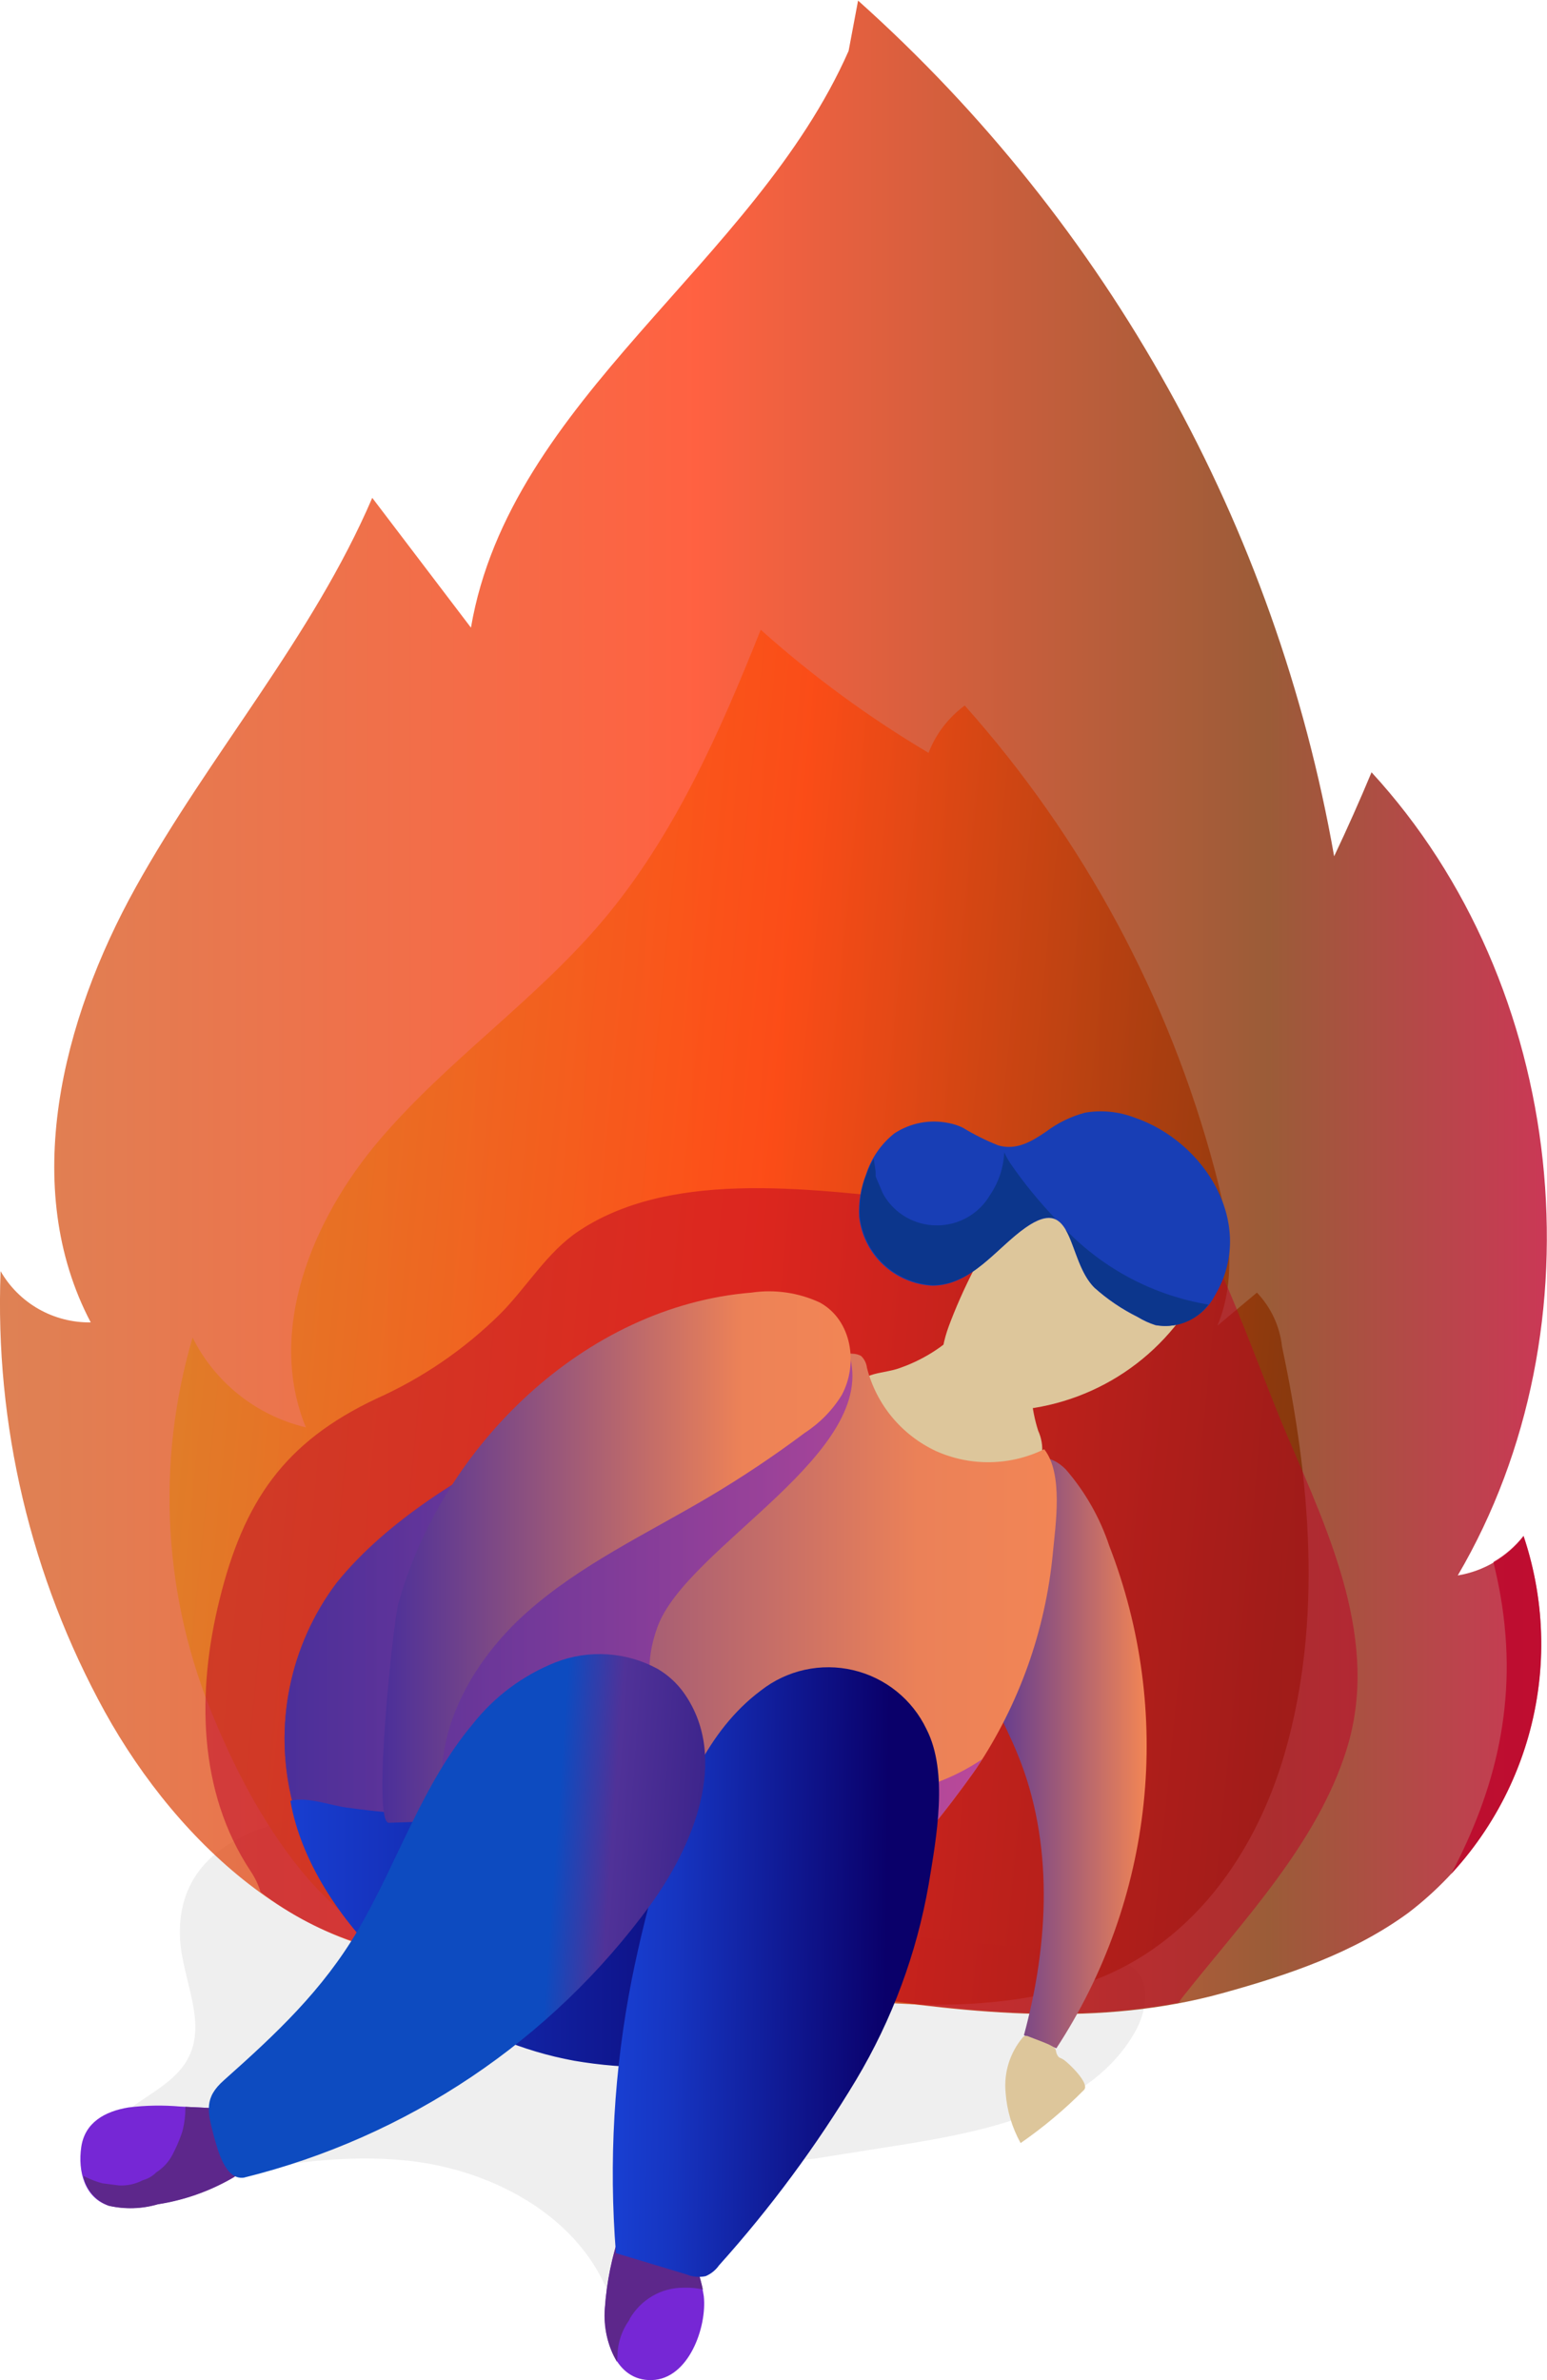 <svg width="234" height="360" viewBox="0 0 234 360" fill="none" xmlns="http://www.w3.org/2000/svg">
<path opacity="0.1" d="M27.223 292.987C27.45 299.147 31.313 305.602 28.563 311.105C26.587 315.113 21.951 316.879 18.588 319.801C15.225 322.722 13.725 329.109 17.77 331.012C19.442 331.594 21.255 331.633 22.951 331.125C35.789 328.656 48.764 325.418 61.762 326.822C74.759 328.226 88.075 335.496 92.369 347.816C93.687 351.643 94.891 356.626 98.891 357.396C105.707 349.877 103.572 336.65 111.547 330.468C114.996 328.231 118.946 326.878 123.045 326.528L137.338 324.263C150.381 322.111 165.128 318.828 171.672 307.368C173.444 304.266 174.172 299.758 171.331 297.584C170.221 296.848 168.952 296.382 167.627 296.225C157.084 294.255 146.245 294.255 135.679 292.421C119.046 289.522 103.595 282.117 87.348 277.497C73.214 273.398 26.291 267.328 27.223 292.987Z" fill="#606060"/>
<path opacity="0.78" d="M129.793 0.089C167.662 33.977 193.019 79.555 201.802 129.518C203.786 125.336 205.672 121.101 207.46 116.813C236.999 148.927 242.612 200.608 220.503 238.293C224.448 237.64 228.002 235.528 230.456 232.381C233.866 242.485 234.027 253.397 230.914 263.596C227.802 273.795 221.572 282.771 213.095 289.271C204.778 295.386 194.78 298.76 184.828 301.5C148.04 311.646 108.115 293.779 70.032 296.089C46.923 297.493 27.04 279.125 15.861 258.924C4.646 238.54 -0.804 215.503 0.091 192.273C1.462 194.66 3.45 196.637 5.848 197.999C8.245 199.361 10.965 200.058 13.725 200.018C2.999 179.636 9.339 154.339 20.541 134.183C31.744 114.027 47.264 96.385 56.307 75.3L71.236 94.935C77.144 60.33 114.205 39.835 128.361 7.698" fill="url(#paint0_linear)"/>
<path opacity="0.78" d="M70.078 295.999C51.423 297.132 38.834 275.458 32.472 260.149C24.701 241.829 23.521 221.395 29.131 202.308C30.815 205.685 33.222 208.652 36.182 211C39.143 213.348 42.585 215.019 46.264 215.896C40.288 201.334 47.173 184.461 57.376 172.458C67.578 160.455 80.871 151.396 91.051 139.393C101.935 126.552 108.821 110.881 115.069 95.254C122.904 102.266 131.404 108.501 140.451 113.871C141.554 111.014 143.454 108.53 145.927 106.714C163.867 126.846 176.818 150.892 183.738 176.92C185.806 184.665 187.26 193.113 184.147 200.518L190.123 195.513C192.25 197.743 193.583 200.608 193.918 203.667C198.212 223.891 200.075 245.156 194.372 265.041C189.6 281.596 178.739 296.27 161.31 300.845C131.43 308.771 100.39 294.165 70.078 295.999Z" fill="url(#paint1_linear)"/>
<path style="mix-blend-mode:multiply" opacity="0.5" d="M178.92 302.023C188.009 290.541 199.211 278.878 203.665 264.678C208.8 248.395 201.097 232.111 194.78 217.323C191.19 208.898 188.145 200.043 184.351 191.709C182.215 186.975 179.806 182.945 174.648 181.246C164.036 177.759 151.357 182.718 140.427 181.677C124.249 180.159 102.116 176.468 87.528 186.206C82.779 189.354 79.689 194.676 75.69 198.707C70.254 204.088 63.888 208.445 56.898 211.57C42.992 218.138 36.879 227.061 33.198 241.986C29.79 255.733 29.881 270.929 37.925 283.045C38.575 284.016 39.08 285.077 39.424 286.193C48.157 292.938 58.991 296.41 70.032 296C105.888 293.735 143.358 309.588 178.306 302.907C178.495 302.602 178.7 302.307 178.92 302.023Z" fill="url(#paint2_linear)"/>
<path style="mix-blend-mode:multiply" opacity="0.78" d="M225.888 236.255C226.297 237.931 226.661 239.607 226.956 241.305C229.751 257.34 226.115 270.929 219.503 283.453C225.749 276.679 230.059 268.36 231.986 259.362C233.912 250.365 233.383 241.017 230.455 232.292C229.202 233.892 227.651 235.238 225.888 236.255Z" fill="url(#paint3_linear)"/>
<path d="M143.518 200.585C142.041 204.571 141.495 209.916 145.086 212.226C146.473 213.001 148.04 213.4 149.63 213.382C155.725 213.6 161.769 212.203 167.146 209.335C172.522 206.466 177.04 202.229 180.238 197.053C185.896 187.61 183.851 171.801 170.24 171.643C157.243 171.507 147.335 190.326 143.518 200.585Z" fill="#DDC69B"/>
<path d="M145.585 200.835C146.903 199.499 148.676 197.937 150.448 198.571C151.03 198.837 151.549 199.223 151.971 199.703L155.516 203.145C155.777 203.364 155.999 203.623 156.174 203.915C156.403 204.606 156.403 205.353 156.174 206.044C155.674 209.522 155.969 213.068 157.038 216.416C157.524 217.479 157.728 218.649 157.629 219.813C157.151 222.078 154.311 223.006 151.948 223.369C146.176 224.275 139.655 224.773 135.088 221.104C132.437 218.725 130.648 215.541 129.998 212.045C128.93 207.516 132.475 207.991 135.61 207.085C139.403 205.856 142.83 203.709 145.585 200.835Z" fill="#DDC69B"/>
<path d="M30.926 318.805L27.267 318.623C24.664 318.397 22.044 318.442 19.451 318.759C15.861 319.348 12.839 321.024 12.293 324.738C11.748 328.453 12.816 332.438 16.428 333.616C18.876 334.174 21.427 334.096 23.836 333.389C27.725 332.784 31.473 331.488 34.902 329.562C36.132 328.905 37.071 327.815 37.538 326.504C37.721 325.338 37.596 324.144 37.175 323.04L36.016 319.077L30.926 318.805Z" fill="#7627D5"/>
<path d="M37.175 323.04L36.016 319.077L30.926 318.805L28.04 318.669C28.04 318.669 28.04 318.873 28.04 318.986C28.033 320.008 27.911 321.025 27.677 322.02C27.615 322.305 27.531 322.586 27.427 322.859C27.048 323.924 26.592 324.961 26.063 325.962C25.498 327.021 24.669 327.918 23.655 328.566C23.092 329.139 22.386 329.553 21.61 329.766C20.498 330.347 19.251 330.621 17.997 330.558L15.52 330.241L14.884 330.061C14.101 329.806 13.341 329.487 12.611 329.109C12.813 330.13 13.275 331.083 13.951 331.875C14.627 332.668 15.496 333.275 16.474 333.638C18.922 334.196 21.473 334.119 23.882 333.413C27.774 332.81 31.525 331.505 34.948 329.562C36.18 328.919 37.122 327.835 37.584 326.528C37.756 325.35 37.615 324.147 37.175 323.04Z" fill="#5D278B"/>
<path d="M91.504 349.129C91.209 353.658 93.004 360.158 98.594 359.999C104.184 359.841 106.956 351.959 106.456 347.317C105.825 343.228 104.228 339.347 101.798 335.993C101.642 335.714 101.424 335.474 101.162 335.291C100.649 335.1 100.084 335.1 99.571 335.291L95.345 336.107C95.033 336.129 94.733 336.238 94.481 336.423C94.199 336.675 94.001 337.008 93.913 337.375C92.591 341.17 91.781 345.122 91.504 349.129Z" fill="#7627D5"/>
<path d="M93.391 356.285C93.433 354.367 94.05 352.506 95.163 350.941L95.3 350.647C96.119 349.265 97.276 348.112 98.663 347.295C100.089 346.461 101.713 346.023 103.366 346.027H103.684C104.571 346.005 105.457 346.097 106.32 346.299C105.512 342.609 103.966 339.12 101.775 336.039C101.62 335.76 101.402 335.52 101.139 335.337C100.629 335.13 100.059 335.13 99.549 335.337L95.323 336.153C95.01 336.175 94.711 336.284 94.459 336.469C94.177 336.721 93.979 337.054 93.891 337.421C92.567 341.223 91.756 345.182 91.482 349.197C91.261 352.001 91.903 354.806 93.323 357.237C93.368 356.898 93.391 356.625 93.391 356.285Z" fill="#5D278B"/>
<path d="M167.785 233.81C172.594 246.203 174.376 259.559 172.985 272.774C171.595 285.989 167.07 298.684 159.787 309.813L154.879 307.844C158.651 293.916 159.423 278.697 153.924 265.335C151.947 260.466 149.152 255.891 147.903 250.796C145.857 242.643 147.902 233.923 151.811 226.45C153.901 222.328 157.037 218.138 161.196 222.237C164.133 225.626 166.372 229.559 167.785 233.81Z" fill="url(#paint4_linear)"/>
<path d="M136.724 280.123C138.088 280.893 146.79 268.799 147.676 267.486C150.901 262.652 153.519 257.442 155.471 251.973C157.415 246.509 158.682 240.827 159.242 235.055C159.651 230.639 160.878 222.917 157.947 219.202C155.405 220.448 152.618 221.118 149.786 221.165C146.954 221.212 144.146 220.635 141.564 219.474C139 218.275 136.734 216.523 134.93 214.346C133.127 212.168 131.831 209.619 131.135 206.882C131.057 206.201 130.743 205.569 130.248 205.093C129.85 204.878 129.406 204.762 128.953 204.754C121.5 204.052 113.752 206.566 106.594 208.378C97.834 210.541 89.327 213.614 81.212 217.549C70.532 222.758 58.489 230.051 50.9 239.472C47.384 244.156 44.962 249.562 43.81 255.299C42.658 261.035 42.805 266.955 44.242 272.627C53.854 274.121 63.466 275.616 73.146 276.16C80.19 276.568 87.211 276.454 94.255 276.341C107.593 276.092 124.613 273.238 136.724 280.123Z" fill="url(#paint5_linear)"/>
<path style="mix-blend-mode:multiply" opacity="0.7" d="M125.295 271.201C112.115 269.547 93.255 263.093 99.459 246.062C103.867 233.923 133.316 219.724 128.385 204.664C121.113 204.143 113.57 206.543 106.594 208.309C97.834 210.473 89.327 213.547 81.212 217.482C70.532 222.691 58.489 229.983 50.9 239.404C47.384 244.088 44.962 249.495 43.81 255.232C42.658 260.968 42.805 266.888 44.242 272.56C53.854 274.055 63.466 275.549 73.146 276.093C80.19 276.501 87.211 276.387 94.255 276.274C107.593 276.093 124.545 273.239 136.724 280.124C138.088 280.894 146.79 268.8 147.676 267.486C147.994 267.033 148.245 266.558 148.54 266.105C141.725 270.692 133.412 272.514 125.295 271.201Z" fill="url(#paint6_linear)"/>
<path d="M58.444 297.086C60.528 299.108 62.77 300.963 65.147 302.634C71.638 307.168 79.031 310.257 86.825 311.693C90.809 312.379 94.847 312.705 98.89 312.667C103.094 312.667 104.935 311.06 108.389 308.591C112.524 305.625 117 303.178 120.977 300.03C125.34 296.633 127.044 292.873 129.907 288.434C133.066 283.588 138.837 280.599 138.996 274.212C122.643 275.82 106.206 276.433 89.778 276.047C81.439 275.843 73.1 275.368 64.783 274.666C60.648 274.304 56.489 273.986 52.377 273.397C49.764 273.035 46.582 271.744 43.924 272.378C45.514 281.505 51.445 290.383 58.444 297.086Z" fill="url(#paint7_linear)"/>
<path d="M129.497 314.592C134.937 305.484 138.657 295.459 140.473 285.015C141.632 277.994 143.495 268.075 140.132 261.53C139.073 259.311 137.526 257.358 135.608 255.815C133.689 254.272 131.447 253.179 129.048 252.616C126.648 252.052 124.152 252.034 121.744 252.561C119.336 253.089 117.078 254.15 115.137 255.664C106.911 261.779 102.843 271.947 99.935 281.776C98.208 287.589 96.746 293.478 95.55 299.442C92.872 313.054 92.069 326.966 93.164 340.795L103.821 344.011C104.741 344.391 105.754 344.485 106.729 344.283C107.544 343.939 108.245 343.374 108.752 342.652C116.545 333.976 123.491 324.581 129.497 314.592Z" fill="url(#paint8_linear)"/>
<path d="M127.339 210.981C125.927 213.282 124.017 215.239 121.749 216.711C117.109 220.19 112.285 223.418 107.297 226.381C97.89 231.952 87.801 236.641 79.644 243.91C71.486 251.18 65.396 261.915 67.1 272.695C67.237 273.578 67.35 274.665 66.623 275.186C66.234 275.397 65.794 275.499 65.351 275.48L58.807 275.707C56.262 275.707 59.465 245.382 60.261 242.528C66.873 218.771 88.392 197.574 113.66 195.513C117.178 194.992 120.773 195.512 123.999 197.008C128.884 199.68 129.838 206.316 127.339 210.981Z" fill="url(#paint9_linear)"/>
<path d="M145.653 170.578C144.984 170.25 144.273 170.015 143.54 169.877C142.126 169.577 140.667 169.56 139.247 169.828C137.827 170.097 136.474 170.645 135.269 171.44C133.262 173.043 131.776 175.201 130.997 177.644C130.19 179.689 129.833 181.883 129.952 184.077C130.264 186.83 131.544 189.384 133.566 191.287C135.587 193.19 138.219 194.318 140.995 194.472C146.926 194.472 150.675 188.81 155.06 185.73C162.627 180.408 161.309 190.577 165.559 194.789C167.522 196.548 169.716 198.033 172.08 199.205C172.934 199.729 173.85 200.148 174.807 200.451C176.592 200.743 178.423 200.461 180.037 199.647C181.65 198.833 182.962 197.528 183.782 195.921C190.099 185.277 182.328 172.685 171.603 169.039C169.23 168.128 166.656 167.87 164.149 168.291C162.022 168.856 160.024 169.824 158.265 171.144C155.992 172.707 153.72 174.021 151.016 173.251C149.155 172.514 147.361 171.62 145.653 170.578Z" fill="#183EB5"/>
<path d="M152.812 175.946C152.466 175.42 152.162 174.867 151.903 174.293C151.802 176.592 151.063 178.819 149.768 180.724C148.964 182.11 147.813 183.266 146.427 184.077C145.001 184.911 143.377 185.348 141.724 185.344C140.063 185.351 138.43 184.914 136.997 184.077C135.612 183.266 134.461 182.11 133.657 180.724C133.407 180.249 133.225 179.751 133.021 179.276C132.816 178.8 132.612 178.369 132.452 177.916V177.69C132.463 177.645 132.463 177.598 132.452 177.554C132.452 176.806 132.248 176.059 132.157 175.289C131.745 176.016 131.388 176.773 131.089 177.554C130.282 179.598 129.925 181.792 130.044 183.986C130.356 186.74 131.637 189.294 133.658 191.196C135.679 193.099 138.311 194.227 141.087 194.381C147.018 194.381 150.767 188.72 155.153 185.64C157.311 184.122 158.743 183.895 159.697 184.393C157.177 181.767 154.875 178.942 152.812 175.946Z" fill="#0C368C"/>
<path d="M161.196 186.001C162.56 188.266 163.218 192.456 165.559 194.744C167.523 196.503 169.716 197.988 172.08 199.159C172.935 199.684 173.851 200.103 174.807 200.406C176.293 200.694 177.83 200.558 179.241 200.013C180.653 199.468 181.881 198.536 182.783 197.325C174.557 195.95 166.991 191.981 161.196 186.001Z" fill="#0C368C"/>
<path d="M154.379 324.149C157.817 321.77 161.027 319.079 163.968 316.11C164.922 315.136 161.559 311.988 160.945 311.58C160.332 311.173 160.241 311.33 159.991 310.945C159.514 310.175 159.991 310.017 159.173 309.519C158.355 309.021 156.674 308.478 155.469 307.98C155.294 307.914 155.1 307.914 154.924 307.98C154.821 308.03 154.734 308.108 154.674 308.205C153.72 309.351 153.003 310.673 152.562 312.095C152.121 313.518 151.967 315.012 152.106 316.494C152.295 319.181 153.071 321.793 154.379 324.149Z" fill="#DDC69B"/>
<path d="M103.502 256.14C110.478 266.128 104.661 279.467 98.412 288.073C83.418 308.631 61.628 323.258 36.879 329.381C33.993 329.766 32.902 325.01 32.334 323.04C31.357 319.281 30.88 317.288 33.88 314.638C41.719 307.663 48.809 301.05 54.194 291.855C60.17 281.618 63.851 269.932 71.463 260.828C74.749 256.638 79.093 253.394 84.051 251.429C86.532 250.466 89.194 250.055 91.851 250.223C94.508 250.391 97.096 251.135 99.435 252.404C101.045 253.342 102.433 254.617 103.502 256.14Z" fill="url(#paint10_linear)"/>
<defs>
<linearGradient id="paint0_linear" x1="5.03376e-05" y1="152.278" x2="234" y2="152.278" gradientUnits="userSpaceOnUse">
<stop stop-color="#D55E24"/>
<stop offset="0.45" stop-color="#FF350C"/>
<stop offset="0.82" stop-color="#7F2E00"/>
<stop offset="1" stop-color="#BC0026"/>
</linearGradient>
<linearGradient id="paint1_linear" x1="3.318" y1="187.27" x2="372.109" y2="223.745" gradientUnits="userSpaceOnUse">
<stop stop-color="#D58D24"/>
<stop offset="0.3" stop-color="#FF470C"/>
<stop offset="0.53" stop-color="#7F2E00"/>
<stop offset="1" stop-color="#BC0026"/>
</linearGradient>
<linearGradient id="paint2_linear" x1="-379507" y1="701805" x2="-361561" y2="701805" gradientUnits="userSpaceOnUse">
<stop stop-color="#D55E24"/>
<stop offset="0.45" stop-color="#FF350C"/>
<stop offset="0.82" stop-color="#7F2E00"/>
<stop offset="1" stop-color="#BC0026"/>
</linearGradient>
<linearGradient id="paint3_linear" x1="-29441.9" y1="288105" x2="-28039.3" y2="288105" gradientUnits="userSpaceOnUse">
<stop stop-color="#D55E24"/>
<stop offset="0.45" stop-color="#FF350C"/>
<stop offset="0.82" stop-color="#7F2E00"/>
<stop offset="1" stop-color="#BC0026"/>
</linearGradient>
<linearGradient id="paint4_linear" x1="147.198" y1="265.176" x2="173.557" y2="265.176" gradientUnits="userSpaceOnUse">
<stop stop-color="#4B2F9A"/>
<stop offset="0.99" stop-color="#F28555"/>
</linearGradient>
<linearGradient id="paint5_linear" x1="43.06" y1="242.37" x2="159.833" y2="242.37" gradientUnits="userSpaceOnUse">
<stop stop-color="#4B2F9A"/>
<stop offset="0.82" stop-color="#EB8158"/>
<stop offset="1" stop-color="#F28555"/>
</linearGradient>
<linearGradient id="paint6_linear" x1="43.06" y1="242.371" x2="159.833" y2="242.371" gradientUnits="userSpaceOnUse">
<stop stop-color="#4B2F9A"/>
<stop offset="1" stop-color="#AC2FBA"/>
</linearGradient>
<linearGradient id="paint7_linear" x1="43.947" y1="292.534" x2="139.019" y2="292.534" gradientUnits="userSpaceOnUse">
<stop stop-color="#183ED0"/>
<stop offset="0.82" stop-color="#0A006A"/>
</linearGradient>
<linearGradient id="paint8_linear" x1="94.177" y1="298.444" x2="142.801" y2="299.066" gradientUnits="userSpaceOnUse">
<stop stop-color="#183ED0"/>
<stop offset="0.16" stop-color="#1635C1"/>
<stop offset="0.82" stop-color="#0A006A"/>
<stop offset="1" stop-color="#0A006A"/>
</linearGradient>
<linearGradient id="paint9_linear" x1="57.83" y1="235.531" x2="128.679" y2="235.531" gradientUnits="userSpaceOnUse">
<stop stop-color="#4B2F9A"/>
<stop offset="0.77" stop-color="#ED8257"/>
<stop offset="1" stop-color="#F28555"/>
</linearGradient>
<linearGradient id="paint10_linear" x1="79.323" y1="345.993" x2="150.285" y2="350.977" gradientUnits="userSpaceOnUse">
<stop stop-color="#0D4BC0"/>
<stop offset="0.12" stop-color="#503298"/>
<stop offset="0.82" stop-color="#0A006A"/>
<stop offset="1" stop-color="#183ED0"/>
</linearGradient>
</defs>
</svg>
